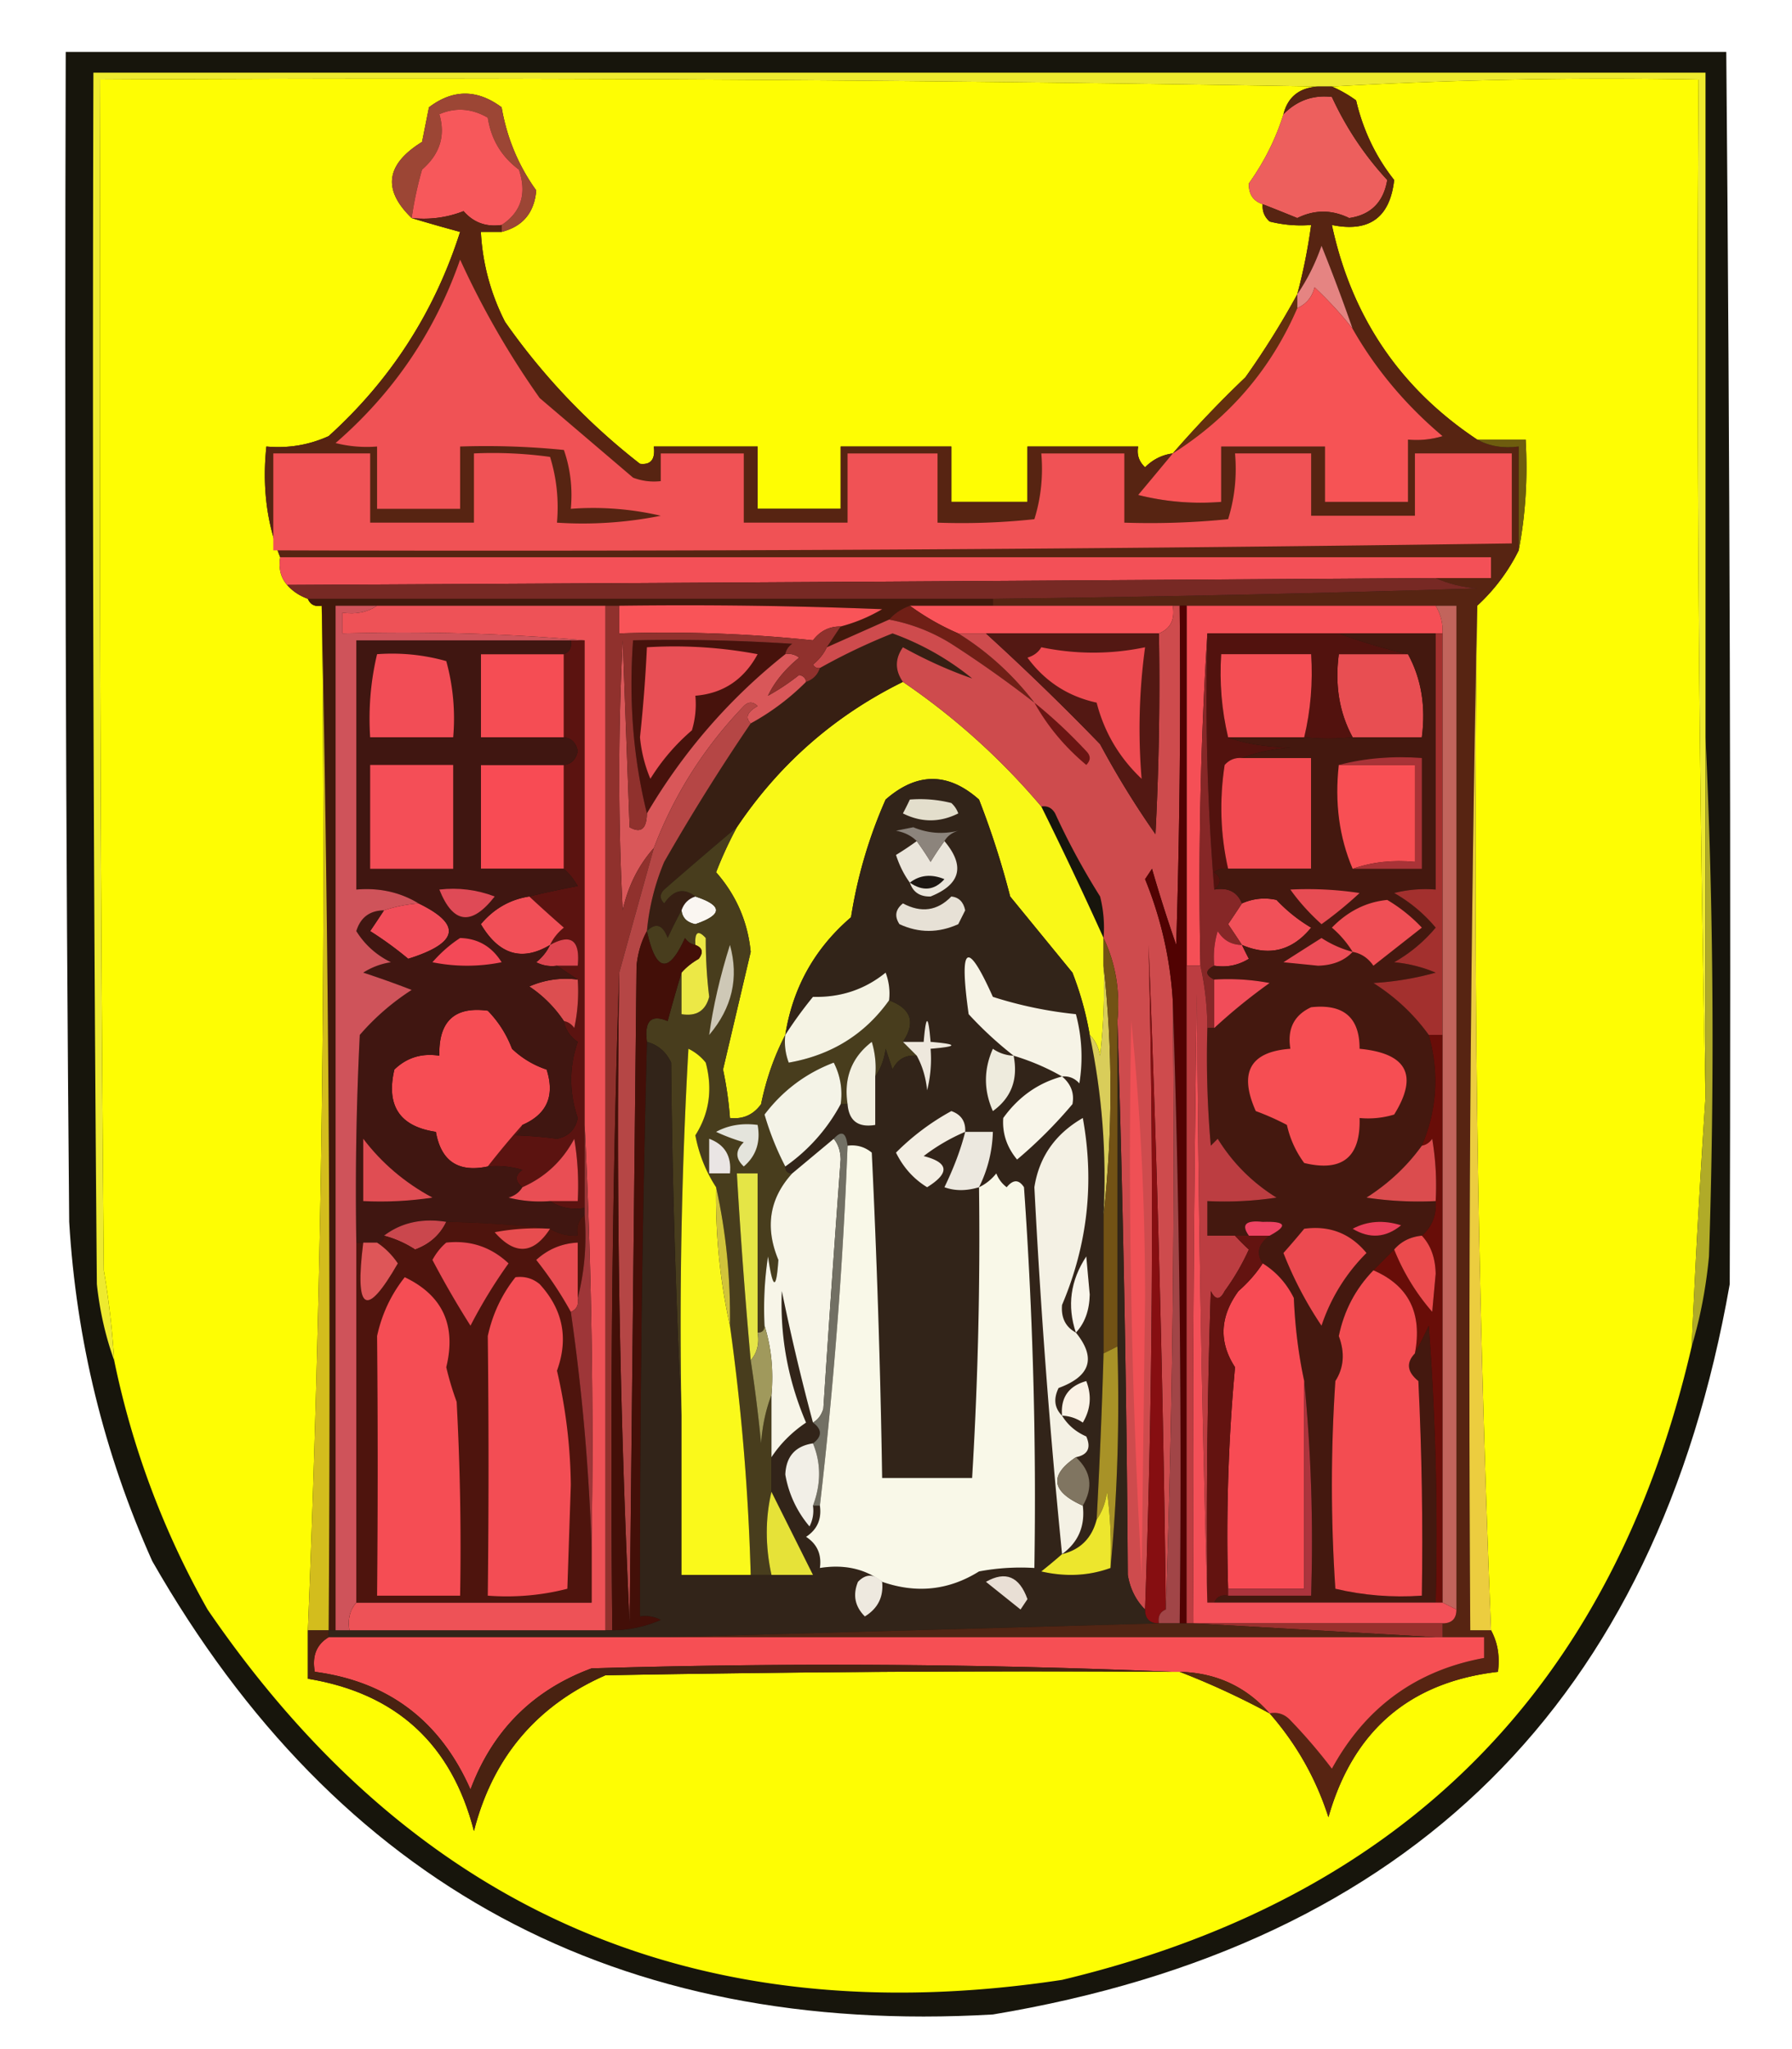 <svg xmlns="http://www.w3.org/2000/svg" width="259" height="296" style="shape-rendering:geometricPrecision;text-rendering:geometricPrecision;image-rendering:optimizeQuality;fill-rule:evenodd;clip-rule:evenodd"><path style="opacity:.956" fill="#0d0b02" d="M9.5 7.5h240c.515 57.838.682 117.171.5 178-10.583 60.249-46.083 95.416-106.5 105.5-54.251 3.132-94.751-18.701-121.5-65.5-6.983-15.6-10.983-31.934-12-49-.5-56.332-.667-112.666-.5-169z"/><path style="opacity:1" fill="#eeea2f" d="M246.5 106.5v52c-.999-48.83-1.332-97.83-1-147a702.833 702.833 0 0 0-53 1h-2a7744.694 7744.694 0 0 0-176-1c-.167 57.334 0 114.668.5 172a120.956 120.956 0 0 1 1.5 13c-1.248-3.442-2.081-7.108-2.5-11-.5-58.332-.667-116.666-.5-175h233v96z"/><path style="opacity:1" fill="#fefd03" d="M190.5 12.5c-2.704.17-4.371 1.503-5 4-1.106 3.546-2.773 6.88-5 10-.047 1.538.62 2.538 2 3-.086.996.248 1.83 1 2.5 1.973.495 3.973.662 6 .5a81.798 81.798 0 0 1-2 10 118.954 118.954 0 0 1-7.5 12 162.038 162.038 0 0 0-10.5 11c-1.544.203-2.878.87-4 2-.886-.825-1.219-1.825-1-3h-16v8h-11v-8h-16v9h-12v-9h-15c.228 1.855-.439 2.688-2 2.5A94.771 94.771 0 0 1 73 46.5a32.09 32.09 0 0 1-3.5-13h3c3.065-.78 4.732-2.78 5-6-2.576-3.59-4.242-7.59-5-12-3.535-2.628-7.035-2.628-10.5 0l-1 5c-5.242 3.24-5.742 6.907-1.5 11a246.13 246.13 0 0 0 7 2c-3.691 11.552-10.024 21.385-19 29.5-2.85 1.289-5.85 1.789-9 1.5-.613 5.77.054 11.104 2 16-.268 1.599.066 2.932 1 4 .79.901 1.79 1.568 3 2 .342.838 1.008 1.172 2 1 .655 49.551-.012 98.884-2 148v7c12.77 2.102 20.77 9.435 24 22 2.714-10.618 9.048-18.118 19-22.5 27.331-.5 54.665-.667 82-.5h1c4.405 1.7 8.738 3.7 13 6 3.866 4.398 6.7 9.398 8.5 15 3.567-12.512 11.733-19.512 24.5-21 .295-2.235-.039-4.235-1-6a2757.627 2757.627 0 0 1-2-148 27.208 27.208 0 0 0 6-8c.988-5.14 1.321-10.474 1-16h-7c-11.16-7.417-18.16-17.75-21-31 5.394 1.102 8.394-1.065 9-6.5-2.659-3.359-4.493-7.192-5.5-11.5a18.489 18.489 0 0 0-3.5-2 702.833 702.833 0 0 1 53-1c-.332 49.17.001 98.17 1 147a1630.273 1630.273 0 0 0-2 36c-11.384 49.217-41.717 79.717-91 91.5-52.516 7.952-93.682-9.881-123.5-53.5a123.672 123.672 0 0 1-13.5-36 120.956 120.956 0 0 0-1.5-13c-.5-57.332-.667-114.666-.5-172 58.836-.332 117.502.001 176 1z"/><path style="opacity:1" fill="#9c4635" d="M72.5 33.5v-1c2.83-1.862 3.663-4.529 2.5-8-2.516-1.863-4.016-4.363-4.5-7.5-2.33-1.345-4.663-1.512-7-.5.916 3.092.083 5.759-2.5 8a52.55 52.55 0 0 0-1.5 7c-4.242-4.093-3.742-7.76 1.5-11l1-5c3.465-2.628 6.965-2.628 10.5 0 .758 4.41 2.424 8.41 5 12-.268 3.22-1.935 5.22-5 6z"/><path style="opacity:1" fill="#f7585b" d="M72.5 32.5c-2.222.322-4.056-.345-5.5-2-2.38.935-4.88 1.268-7.5 1a52.55 52.55 0 0 1 1.5-7c2.583-2.241 3.416-4.908 2.5-8 2.337-1.012 4.67-.845 7 .5.484 3.137 1.984 5.637 4.5 7.5 1.163 3.471.33 6.138-2.5 8z"/><path style="opacity:1" fill="#ed5f5d" d="M182.5 29.5c-1.38-.462-2.047-1.462-2-3 2.227-3.12 3.894-6.454 5-10 1.96-1.984 4.293-2.817 7-2.5a45.893 45.893 0 0 0 8 12c-.538 3.205-2.372 5.039-5.5 5.5-2.513-1.23-5.013-1.23-7.5 0a325.352 325.352 0 0 0-5-2z"/><path style="opacity:1" fill="#572412" d="M190.5 12.5h2a18.489 18.489 0 0 1 3.5 2c1.007 4.308 2.841 8.141 5.5 11.5-.606 5.435-3.606 7.602-9 6.5 2.84 13.25 9.84 23.583 21 31 1.765.961 3.765 1.295 6 1v15a27.208 27.208 0 0 1-6 8 5476.785 5476.785 0 0 0-1 148h3c.961 1.765 1.295 3.765 1 6-12.767 1.488-20.933 8.488-24.5 21-1.8-5.602-4.634-10.602-8.5-15 1.175-.219 2.175.114 3 1a77.581 77.581 0 0 1 6 7c4.861-8.878 12.194-14.211 22-16v-3h-6v-2c1.333 0 2-.667 2-2v-145h-67v-1c23.337-.272 46.67-.772 70-1.5-2.208-.19-4.208-.69-6-1.5h8v-3h-175c-1.946-4.896-2.613-10.23-2-16 3.15.289 6.15-.211 9-1.5 8.976-8.115 15.309-17.948 19-29.5a246.13 246.13 0 0 1-7-2c2.62.268 5.12-.065 7.5-1 1.444 1.655 3.278 2.322 5.5 2v1h-3a32.09 32.09 0 0 0 3.5 13A94.771 94.771 0 0 0 92.5 67c1.561.188 2.228-.645 2-2.5h15v9h12v-9h16v8h11v-8h16c-.219 1.175.114 2.175 1 3 1.122-1.13 2.456-1.797 4-2-1.644 1.98-3.31 3.98-5 6a36.872 36.872 0 0 0 12 1v-8h15v8h12v-9c1.699.16 3.366-.007 5-.5-5.327-4.48-9.66-9.647-13-15.5a264.232 264.232 0 0 0-4.5-12c-.898 2.57-2.065 4.902-3.5 7a81.798 81.798 0 0 0 2-10 18.437 18.437 0 0 1-6-.5c-.752-.67-1.086-1.504-1-2.5 1.656.646 3.323 1.313 5 2 2.487-1.23 4.987-1.23 7.5 0 3.128-.461 4.962-2.295 5.5-5.5a45.893 45.893 0 0 1-8-12c-2.707-.317-5.04.516-7 2.5.629-2.497 2.296-3.83 5-4z"/><path style="opacity:1" fill="#f05255" d="M66.5 37.5a123.403 123.403 0 0 0 11.5 20L91.5 69a8.434 8.434 0 0 0 4 .5v-4h12v10h15v-10h13v10c4.679.166 9.345 0 14-.5.951-3.057 1.284-6.223 1-9.5h12v10c5.011.166 10.011 0 15-.5.951-3.057 1.284-6.223 1-9.5h11v9h15v-9h14v13c-59.662.85-119.33 1.183-179 1v-14h14v10h15v-10a60.94 60.94 0 0 1 11 .5c.95 3.057 1.284 6.223 1 9.5a57.124 57.124 0 0 0 15-1 43.123 43.123 0 0 0-13-1c.277-2.948-.056-5.78-1-8.5-4.989-.5-9.989-.666-15-.5v9h-12v-9a18.436 18.436 0 0 1-6-.5c8.37-7.246 14.37-16.08 18-26.5z"/><path style="opacity:1" fill="#63300e" d="M187.5 42.5v2c-3.808 8.813-9.808 15.813-18 21a162.038 162.038 0 0 1 10.5-11c2.787-3.93 5.287-7.93 7.5-12z"/><path style="opacity:1" fill="#e58482" d="M195.5 47.5c-1.575-2.025-3.408-4.025-5.5-6-.377 1.442-1.21 2.442-2.5 3v-2c1.435-2.098 2.602-4.43 3.5-7a264.232 264.232 0 0 1 4.5 12z"/><path style="opacity:1" fill="#f65355" d="M195.5 47.5c3.34 5.853 7.673 11.02 13 15.5-1.634.493-3.301.66-5 .5v9h-12v-8h-15v8a36.872 36.872 0 0 1-12-1c1.69-2.02 3.356-4.02 5-6 8.192-5.187 14.192-12.187 18-21 1.29-.558 2.123-1.558 2.5-3 2.092 1.975 3.925 3.975 5.5 6z"/><path style="opacity:1" fill="#6e5d0e" d="M213.5 63.5h7c.321 5.526-.012 10.86-1 16v-15c-2.235.295-4.235-.039-6-1z"/><path style="opacity:1" fill="#f35057" d="M40.5 80.5h175v3h-8c-55.333.38-110.666.713-166 1-.934-1.068-1.268-2.401-1-4z"/><path style="opacity:1" fill="#772924" d="M207.5 83.5c1.792.81 3.792 1.31 6 1.5-23.33.728-46.663 1.228-70 1.5h-99c-1.21-.432-2.21-1.099-3-2 55.334-.287 110.667-.62 166-1z"/><path style="opacity:1" fill="#42190c" d="M44.5 86.5h99v1h-12c-1.21.432-2.21 1.099-3 2l-9 4 2-3a23.413 23.413 0 0 0 6-2.5 722.365 722.365 0 0 0-38-.5h-41v148h-1c.332-49.503-.001-98.836-1-148-.992.172-1.658-.162-2-1z"/><path style="opacity:1" fill="#f95359" d="M131.5 87.5h38c.343 1.983-.324 3.317-2 4h-29a36.082 36.082 0 0 1-7-4z"/><path style="opacity:1" fill="#f54f56" d="M171.5 87.5h36c.734 1.208 1.067 2.541 1 4h-34a576.628 576.628 0 0 0-1 48h-2v-52z"/><path style="opacity:1" fill="#f95458" d="M89.5 87.5c12.671-.167 25.338 0 38 .5a23.413 23.413 0 0 1-6 2.5c-1.643-.02-2.976.647-4 2a204.204 204.204 0 0 0-28-1v-4z"/><path style="opacity:1" fill="#47120c" d="M113.5 94.5c-8.072 6.408-14.739 14.075-20 23-1.968-7.933-2.635-16.266-2-25 7.674-.166 15.341 0 23 .5-.556.383-.889.883-1 1.5z"/><path style="opacity:1" fill="#e84f55" d="M93.5 93.5a64.875 64.875 0 0 1 16 1c-1.989 3.678-4.989 5.678-9 6a12.93 12.93 0 0 1-.5 5 29.94 29.94 0 0 0-6 7 20.211 20.211 0 0 1-1.5-6c.468-4.384.8-8.718 1-13z"/><path style="opacity:1" fill="#701f16" d="M131.5 87.5a36.082 36.082 0 0 0 7 4c4.234 2.632 7.901 5.966 11 10a164.813 164.813 0 0 0-12-8.5 25.931 25.931 0 0 0-9-3.5c.79-.901 1.79-1.568 3-2z"/><path style="opacity:1" fill="#f9f817" d="M130.5 98.5a99.241 99.241 0 0 1 20 18 581.93 581.93 0 0 1 9 19v4a84.902 84.902 0 0 1-.5 13c-.232-1.237-.732-2.237-1.5-3a45.8 45.8 0 0 0-2.5-9l-9-11a121.084 121.084 0 0 0-4.5-14c-4.464-3.961-8.964-3.961-13.5 0a67.774 67.774 0 0 0-5 17c-5.252 4.504-8.419 10.171-9.5 17-1.595 3.057-2.762 6.39-3.5 10-1.11 1.537-2.61 2.203-4.5 2a50.881 50.881 0 0 0-1-7c1.337-5.676 2.671-11.342 4-17-.429-4.358-2.095-8.192-5-11.5a57.878 57.878 0 0 1 3-6.5c6.141-9.142 14.141-16.142 24-21z"/><path style="opacity:1" fill="#f54d54" d="M81.5 94.5v12h-12v-12h12z"/><path style="opacity:1" fill="#e84e52" d="M203.5 94.5c1.923 3.53 2.589 7.529 2 12h-10c-1.923-3.529-2.589-7.53-2-12h10z"/><path style="opacity:1" fill="#52120e" d="M174.5 91.5h19a83.214 83.214 0 0 0 10 3h-10c-.589 4.47.077 8.471 2 12-2.412.255-4.745.255-7 0 .93-3.9 1.263-7.9 1-12h-13c-.263 4.1.07 8.1 1 12 2.22.875 5.22 1.375 9 1.5-2.536.186-4.869.686-7 1.5-.996-.086-1.829.248-2.5 1-.778 5.084-.611 10.084.5 15a2.428 2.428 0 0 0-2 .5c1.098.77 1.098 1.603 0 2.5a342.787 342.787 0 0 1-1-37z"/><path style="opacity:1" fill="#f44e54" d="M188.5 106.5h-11c-.93-3.9-1.263-7.9-1-12h13c.263 4.1-.07 8.1-1 12z"/><path style="opacity:1" fill="#371f13" d="M130.5 98.5c-9.859 4.858-17.859 11.858-24 21a829.675 829.675 0 0 0-10.5 9c-.667.667-.667 1.333 0 2 1.347-1.966 2.847-2.299 4.5-1-1 .333-1.667 1-2 2a70.915 70.915 0 0 0-2 4c-.713-1.935-1.713-2.268-3-1a33.543 33.543 0 0 1 2.5-10 302.966 302.966 0 0 1 12.5-20 35.061 35.061 0 0 0 8-6c1-.333 1.667-1 2-2 3.4-1.906 6.9-3.573 10.5-5a39.376 39.376 0 0 1 11.5 6.5c-3.309-1.147-6.642-2.647-10-4.5-1.166 1.667-1.166 3.334 0 5z"/><path style="opacity:1" fill="#f24a51" d="M179.5 109.5h10v16h-12c-1.111-4.916-1.278-9.916-.5-15 .671-.752 1.504-1.086 2.5-1z"/><path style="opacity:1" fill="#d95759" d="M93.5 117.5c5.261-8.925 11.928-16.592 20-23a2.427 2.427 0 0 1 2 .5c-2.066 1.696-3.566 3.53-4.5 5.5a32.367 32.367 0 0 0 4.5-3c.607.124.94.457 1 1a35.061 35.061 0 0 1-8 6c-.832-.829-.499-1.662 1-2.5-.667-.667-1.333-.667-2 0-5.729 5.96-10.062 12.793-13 20.5-2.235 2.517-3.735 5.517-4.5 9-.667-13-.667-26 0-39l1 27c1.626.912 2.459.245 2.5-2z"/><path style="opacity:1" fill="#6f2f16" d="M150.5 116.5c.876-.131 1.543.202 2 1a103.046 103.046 0 0 1 0 0c-.457-.798-1.124-1.131-2-1z"/><path style="opacity:1" fill="#f84b54" d="M81.5 110.5v15h-12v-15h12z"/><path style="opacity:1" fill="#ce4b4d" d="M169.5 87.5h1c.167 16.337 0 32.67-.5 49a210.084 210.084 0 0 1-3.5-11l-1 1.5a55.139 55.139 0 0 1 4 17.5c.331 29.505-.002 58.838-1 88a3361.269 3361.269 0 0 0-2.5-96c.8 32.136.634 64.136-.5 96-1.332-1.33-2.165-2.997-2.5-5a3184.162 3184.162 0 0 0-1.5-80c.417-4.317-.25-8.317-2-12a18.453 18.453 0 0 0-.5-6 103.046 103.046 0 0 1-6.5-12c-.457-.798-1.124-1.131-2-1a99.241 99.241 0 0 0-20-18c-1.166-1.666-1.166-3.333 0-5 3.358 1.853 6.691 3.353 10 4.5a39.376 39.376 0 0 0-11.5-6.5 86.963 86.963 0 0 0-10.5 5c-.438.065-.772-.101-1-.5.881-.708 1.547-1.542 2-2.5l9-4a25.931 25.931 0 0 1 9 3.5 164.813 164.813 0 0 1 12 8.5c-3.099-4.034-6.766-7.368-11-10h4a364.203 364.203 0 0 1 16.5 16 129.073 129.073 0 0 0 8 13c.5-9.661.666-19.328.5-29 1.676-.683 2.343-2.017 2-4z"/><path style="opacity:1" fill="#6a1513" d="M149.5 101.5c2.558 2.05 5.058 4.383 7.5 7 .667.667.667 1.333 0 2-3.112-2.601-5.612-5.601-7.5-9z"/><path style="opacity:1" fill="#531813" d="M142.5 91.5h25c.166 9.672 0 19.339-.5 29a129.073 129.073 0 0 1-8-13 364.203 364.203 0 0 0-16.5-16z"/><path style="opacity:1" fill="#ee4b51" d="M150.5 93.5c5.037 1.037 10.037 1.037 15 0a86.799 86.799 0 0 0-.5 19c-3.238-3.063-5.405-6.73-6.5-11-4.153-.909-7.486-3.076-10-6.5.916-.278 1.582-.778 2-1.5z"/><path style="opacity:1" fill="#faf6f1" d="M100.5 129.5c3.983 1.305 3.983 2.638 0 4-1.213-.247-1.88-.914-2-2 .333-1 1-1.667 2-2z"/><path style="opacity:1" fill="#5b1310" d="M82.5 92.5h2v82c-1.915.284-3.581-.049-5-1h4a40.939 40.939 0 0 0-.5-9c-1.716 3.217-4.216 5.55-7.5 7-1.098-.897-1.098-1.73 0-2.5a12.93 12.93 0 0 0-5-.5 120.326 120.326 0 0 1 5-6c-.11.617-.444 1.117-1 1.5 2.156.078 4.156.245 6 .5 1.667-.333 2.667-1.333 3-3-1.255-3.689-1.255-7.355 0-11-1.112-.765-1.779-1.765-2-3 .617.111 1.117.444 1.5 1 .497-2.31.663-4.643.5-7l-3-2h3c.37-3.686-.963-4.686-4-3 .453-.958 1.12-1.792 2-2.5a208.89 208.89 0 0 1-5-4.5c2.3-.56 4.634-1.06 7-1.5-.566-.995-1.233-1.828-2-2.5v-15c1.086-.12 1.753-.787 2-2-.247-1.213-.914-1.88-2-2v-12c.838-.342 1.172-1.008 1-2z"/><path style="opacity:1" fill="#f15058" d="M179.5 136.5a185.977 185.977 0 0 0-2-3 185.977 185.977 0 0 0 2-3c1.637-.718 3.303-.884 5-.5a22.755 22.755 0 0 0 5 4c-2.737 3.351-6.07 4.184-10 2.5z"/><path style="opacity:1" fill="#f14d59" d="M60.5 130.5c6.295 3.051 5.795 5.718-1.5 8a51.992 51.992 0 0 0-5.5-4c.693-1.018 1.36-2.018 2-3a20.691 20.691 0 0 1 5-1z"/><path style="opacity:1" fill="#f14f57" d="M76.5 129.5a208.89 208.89 0 0 0 5 4.5c-.88.708-1.547 1.542-2 2.5-4.05 2.418-7.384 1.418-10-3 1.881-2.234 4.215-3.567 7-4z"/><path style="opacity:1" fill="#483d1d" d="M106.5 119.5a57.878 57.878 0 0 0-3 6.5c2.905 3.308 4.571 7.142 5 11.5-1.329 5.658-2.663 11.324-4 17 .497 2.318.83 4.652 1 7 1.89.203 3.39-.463 4.5-2 .738-3.61 1.905-6.943 3.5-10a8.43 8.43 0 0 0 .5 4c6.158-1.082 10.991-4.082 14.5-9 3.21 1.195 3.876 3.195 2 6l2 2c-1.624-.14-2.79.527-3.5 2l-1-3c-.21 1.558-.71 2.891-1.5 4a12.93 12.93 0 0 0-.5-5c-2.907 2.233-4.074 5.233-3.5 9h-1a9.86 9.86 0 0 0-1-6c-4.04 1.538-7.374 4.038-10 7.5a40.93 40.93 0 0 0 3 7.5c0 .667.333 1 1 1-3.296 3.613-3.963 7.779-2 12.5-.301 4.447-.801 4.281-1.5-.5a50.464 50.464 0 0 0-.5 10c0 .667-.333 1-1 1v-23h-3a856.485 856.485 0 0 0 2 27 220.352 220.352 0 0 1 1.5 12c.186-2.536.686-4.869 1.5-7v14c-.905 3.833-.905 7.833 0 12h-3a324.099 324.099 0 0 0-3-36c.103-6.886-.564-13.553-2-20-1.473-2.24-2.473-4.74-3-7.5 2.023-3.183 2.523-6.683 1.5-10.5a7.248 7.248 0 0 0-2.5-2 703.118 703.118 0 0 0-1 53 1289.422 1289.422 0 0 1-1.5-51c-.72-1.556-1.887-2.556-3.5-3-.395-3.023.605-4.023 3-3a246.036 246.036 0 0 1 2-7v6c2.135.353 3.468-.48 4-2.5a68.989 68.989 0 0 1-.5-8.5c-1.107-1.212-1.607-.879-1.5 1-.617-.111-1.117-.444-1.5-1-2.378 5.257-4.211 4.924-5.5-1 1.287-1.268 2.287-.935 3 1a70.915 70.915 0 0 1 2-4c.12 1.086.787 1.753 2 2 3.983-1.362 3.983-2.695 0-4-1.653-1.299-3.153-.966-4.5 1-.667-.667-.667-1.333 0-2 3.51-3.059 7.01-6.059 10.5-9z"/><path style="opacity:1" fill="#de4650" d="M80.5 139.5a4.934 4.934 0 0 1-3-.5c.88-.708 1.547-1.542 2-2.5 3.037-1.686 4.37-.686 4 3h-3z"/><path style="opacity:1" fill="#90312d" d="M87.5 87.5h2v4c9.387-.307 18.72.027 28 1 1.024-1.353 2.357-2.02 4-2l-2 3c-.453.958-1.119 1.792-2 2.5.228.399.562.565 1 .5-.333 1-1 1.667-2 2-.06-.543-.393-.876-1-1a32.367 32.367 0 0 1-4.5 3c.934-1.97 2.434-3.804 4.5-5.5a2.427 2.427 0 0 0-2-.5c.111-.617.444-1.117 1-1.5-7.659-.5-15.326-.666-23-.5-.635 8.734.032 17.067 2 25-.041 2.245-.874 2.912-2.5 2l-1-27c-.667 13-.667 26 0 39 .765-3.483 2.265-6.483 4.5-9a5091.632 5091.632 0 0 0-5 18c-1.001 29.635-1.334 61.302-1 95h-1v-148z"/><path style="opacity:1" fill="#862727" d="M174.5 91.5a342.787 342.787 0 0 0 1 37c1.983-.343 3.317.324 4 2-.641.982-1.307 1.982-2 3a185.977 185.977 0 0 1 2 3c-1.517-.011-2.684-.677-3.5-2a12.93 12.93 0 0 0-.5 5c-1.333.667-1.333 1.333 0 2v7h-1a41.73 41.73 0 0 0-1-9 576.628 576.628 0 0 1 1-48z"/><path style="opacity:1" fill="#ee4857" d="M179.5 136.5c.304.65.637 1.317 1 2-1.545.952-3.212 1.285-5 1a12.93 12.93 0 0 1 .5-5c.816 1.323 1.983 1.989 3.5 2z"/><path style="opacity:1" fill="#322419" d="M157.5 149.5c1.794 8.522 2.461 17.189 2 26v20a941.743 941.743 0 0 1-1 24c-.689 2.689-2.356 4.356-5 5a81.316 81.316 0 0 1-3 2.5c3.527.808 6.86.641 10-.5.994-10.487 1.328-21.154 1-32v-47a3184.162 3184.162 0 0 1 1.5 80c.335 2.003 1.168 3.67 2.5 5 0 1.333.667 2 2 2l-71 2h-49v-1h41a17.759 17.759 0 0 0 7-1.5 4.934 4.934 0 0 0-3-.5c-.043-27.788.29-55.454 1-83 1.613.444 2.78 1.444 3.5 3 .168 17.172.668 34.172 1.5 51v23h19l-6-12v-5c1.285-1.952 2.951-3.618 5-5-2.612-6.104-3.778-12.437-3.5-19a321.766 321.766 0 0 0 4.5 19c1.333 1 1.333 2 0 3-2.55.384-3.883 1.884-4 4.5a15.6 15.6 0 0 0 3.5 7.5 4.934 4.934 0 0 0 .5-3h1c.273 1.951-.393 3.451-2 4.5 1.607 1.049 2.273 2.549 2 4.5 3.512-.555 6.512.112 9 2 4.964 1.726 9.63 1.226 14-1.5a32.462 32.462 0 0 1 8-.5 636.242 636.242 0 0 0-1.5-55c-.741-1.141-1.575-1.141-2.5 0a4.457 4.457 0 0 1-1.5-2c-.708.881-1.542 1.547-2.5 2a577.233 577.233 0 0 1-1 42h-13a1456.42 1456.42 0 0 0-1.5-47c-1.011-.837-2.178-1.17-3.5-1-.211-1.924-.877-2.257-2-1l-6 5c-.667 0-1-.333-1-1a25.913 25.913 0 0 0 8-9h1c.194 2.412 1.527 3.412 4 3v-7c.79-1.109 1.29-2.442 1.5-4l1 3c.71-1.473 1.876-2.14 3.5-2 .802 1.452 1.302 3.118 1.5 5 .495-1.973.662-3.973.5-6 4-.333 4-.667 0-1-.333-4-.667-4-1 0h-3c1.876-2.805 1.21-4.805-2-6a8.43 8.43 0 0 0-.5-4c-3.011 2.441-6.511 3.607-10.5 3.5a59.93 59.93 0 0 0-4 5.5c1.081-6.829 4.248-12.496 9.5-17a67.774 67.774 0 0 1 5-17c4.536-3.961 9.036-3.961 13.5 0 1.78 4.564 3.28 9.231 4.5 14l9 11a45.8 45.8 0 0 1 2.5 9z"/><path style="opacity:1" fill="#e7e1d6" d="M137.5 129.5c1.086.12 1.753.787 2 2l-1 2c-2.866 1.295-5.699 1.295-8.5 0-.749-1.135-.583-2.135.5-3 2.657 1.413 4.99 1.08 7-1z"/><path style="opacity:1" fill="#eae5db" d="M132.5 121.5a44.093 44.093 0 0 1 2 3 44.093 44.093 0 0 1 2-3c3.016 3.585 2.35 6.251-2 8-1.538.047-2.538-.62-3-2-.839-1.141-1.506-2.474-2-4a44.093 44.093 0 0 0 3-2z"/><path style="opacity:1" fill="#1d1713" d="M131.5 127.5c1.446-1.113 3.113-1.28 5-.5-1.462 1.628-3.128 1.795-5 .5z"/><path style="opacity:1" fill="#8c847c" d="M136.5 121.5a44.093 44.093 0 0 0-2 3 44.093 44.093 0 0 0-2-3c-.763-.768-1.763-1.268-3-1.5l2.5-.5c2.117.877 4.284 1.044 6.5.5-.916.278-1.582.778-2 1.5z"/><path style="opacity:1" fill="#e3decc" d="M131.5 115.5a18.453 18.453 0 0 1 6 .5c.457.414.791.914 1 1.5-2.667 1.333-5.333 1.333-8 0 .363-.683.696-1.35 1-2z"/><path style="opacity:1" fill="#44180f" d="M193.5 91.5h14v37a18.453 18.453 0 0 0-6 .5 21.783 21.783 0 0 1 6 5 21.783 21.783 0 0 1-6 5 20.2 20.2 0 0 1 6 1.5 42.769 42.769 0 0 1-9 1.5c3.192 2.028 5.859 4.528 8 7.5 1.54 5.476 1.207 10.809-1 16-2.121 2.95-4.787 5.45-8 7.5 3.317.498 6.65.665 10 .5.135 2.054-.532 3.721-2 5-1.653.16-2.986.826-4 2l-3 3c-2.581 2.661-4.248 5.828-5 9.5.9 2.411.733 4.578-.5 6.5-.667 10-.667 20 0 30 4.066.964 8.233 1.297 12.5 1 .166-10.339 0-20.672-.5-31-1.63-1.318-1.797-2.651-.5-4a71.254 71.254 0 0 0 2-4 400.778 400.778 0 0 1 1 40h-32c.342-.838 1.008-1.172 2-1h12c.328-10.514-.006-20.847-1-31-.824-3.812-1.324-7.812-1.5-12-1.049-2.118-2.549-3.784-4.5-5-.971-1.462-.638-2.795 1-4 2.7-1.442 2.366-2.108-1-2-2.476-.267-3.143.399-2 2h-6v-5c3.35.165 6.683-.002 10-.5-3.5-2.167-6.333-5-8.5-8.5l-1 1a145.053 145.053 0 0 1-.5-17h1a81.239 81.239 0 0 1 8-6.5 32.462 32.462 0 0 0-8-.5c-1.333-.667-1.333-1.333 0-2 1.788.285 3.455-.048 5-1a43.836 43.836 0 0 1-1-2c3.93 1.684 7.263.851 10-2.5a22.755 22.755 0 0 1-5-4c-1.697-.384-3.363-.218-5 .5-.683-1.676-2.017-2.343-4-2 1.098-.897 1.098-1.73 0-2.5a2.428 2.428 0 0 1 2-.5h12v-16h-10c2.131-.814 4.464-1.314 7-1.5-3.78-.125-6.78-.625-9-1.5h11c2.255.255 4.588.255 7 0h10c.589-4.471-.077-8.47-2-12a83.214 83.214 0 0 1-10-3z"/><path style="opacity:1" fill="#ec4d57" d="M195.5 137.5c-1.194 1.277-2.86 1.944-5 2l-5-.5a952.105 952.105 0 0 1 5.5-3.5 15.414 15.414 0 0 0 4.5 2z"/><path style="opacity:1" fill="#ef4f55" d="M195.5 137.5a14.698 14.698 0 0 0-3-3.5c2.312-2.375 4.979-3.708 8-4a22.755 22.755 0 0 1 5 4l-7 5.5c-.765-1.112-1.765-1.779-3-2z"/><path style="opacity:1" fill="#e74c53" d="M186.5 128.5c3.35-.165 6.683.002 10 .5a55.747 55.747 0 0 1-5.5 4.5c-1.758-1.583-3.258-3.25-4.5-5z"/><path style="opacity:1" fill="#f84f54" d="M193.5 110.5h11v14c-3.213-.31-6.213.023-9 1-1.942-4.556-2.608-9.556-2-15z"/><path style="opacity:1" fill="#a93337" d="M193.5 110.5c3.798-.983 7.798-1.317 12-1v16h-10c2.787-.977 5.787-1.31 9-1v-14h-11z"/><path style="opacity:1" fill="#ece846" d="M98.5 140.5c.672-.767 1.505-1.434 2.5-2 .692-.937.525-1.603-.5-2-.107-1.879.393-2.212 1.5-1-.004 2.92.163 5.753.5 8.5-.532 2.02-1.865 2.853-4 2.5v-6z"/><path style="opacity:1" fill="#f14d59" d="M175.5 141.5a32.462 32.462 0 0 1 8 .5 81.239 81.239 0 0 0-8 6.5v-7z"/><path style="opacity:1" fill="#a3302e" d="M207.5 91.5h1v58h-2c-2.141-2.972-4.808-5.472-8-7.5a42.769 42.769 0 0 0 9-1.5 20.2 20.2 0 0 0-6-1.5 21.783 21.783 0 0 0 6-5 21.783 21.783 0 0 0-6-5 18.453 18.453 0 0 1 6-.5v-37z"/><path style="opacity:1" fill="#dc4e50" d="M83.5 141.5a24.939 24.939 0 0 1-.5 7c-.383-.556-.883-.889-1.5-1a17.857 17.857 0 0 0-5-5 13.115 13.115 0 0 1 7-1z"/><path style="opacity:1" fill="#cec8b6" d="M105.5 136.5c1.315 4.753.315 9.086-3 13 .564-4.107 1.564-8.44 3-13z"/><path style="opacity:1" fill="#f6f3e6" d="M153.5 155.5c-2.149-1.236-4.482-2.236-7-3a53.864 53.864 0 0 1-6.5-6c-1.408-10.02-.242-10.854 3.5-2.5a58.84 58.84 0 0 0 12 2.5 23.788 23.788 0 0 1 .5 10c-.671-.752-1.504-1.086-2.5-1z"/><path style="opacity:1" fill="#f5f3e4" d="M128.5 144.5c-3.509 4.918-8.342 7.918-14.5 9a8.43 8.43 0 0 1-.5-4 59.93 59.93 0 0 1 4-5.5c3.989.107 7.489-1.059 10.5-3.5a8.43 8.43 0 0 1 .5 4z"/><path style="opacity:1" fill="#eee8dd" d="m132.5 152.5-2-2h3c.333-4 .667-4 1 0 4 .333 4 .667 0 1a18.453 18.453 0 0 1-.5 6c-.198-1.882-.698-3.548-1.5-5z"/><path style="opacity:1" fill="#f2efe0" d="M126.5 155.5v7c-2.473.412-3.806-.588-4-3-.574-3.767.593-6.767 3.5-9a12.93 12.93 0 0 1 .5 5z"/><path style="opacity:1" fill="#510202" d="M170.5 87.5h1v147h-1a2026.42 2026.42 0 0 0-1-90 55.139 55.139 0 0 0-4-17.5l1-1.5a210.084 210.084 0 0 0 3.5 11c.5-16.33.667-32.663.5-49z"/><path style="opacity:1" fill="#f64e53" d="M189.5 145.5c4.686-.516 7.019 1.484 7 6 6.858.655 8.525 3.822 5 9.5a12.93 12.93 0 0 1-5 .5c.176 5.657-2.491 7.824-8 6.5a14.444 14.444 0 0 1-2.5-5.5 37.138 37.138 0 0 0-4.5-2c-2.485-5.576-.818-8.576 5-9-.472-2.858.528-4.858 3-6z"/><path style="opacity:1" fill="#f4f3e7" d="M121.5 159.5a25.913 25.913 0 0 1-8 9 40.93 40.93 0 0 1-3-7.5c2.626-3.462 5.96-5.962 10-7.5a9.86 9.86 0 0 1 1 6z"/><path style="opacity:1" fill="#eeebdd" d="M146.5 152.5c.672 3.408-.328 6.075-3 8-1.333-3-1.333-6 0-9a5.576 5.576 0 0 0 3 1z"/><path style="opacity:1" fill="#ee5257" d="M54.5 87.5h33v148h-37c-.268-1.599.066-2.932 1-4h34v-8c.33-20.507-.003-40.84-1-61v-70c-11.488-.995-23.155-1.328-35-1v-3c1.915.284 3.581-.049 5-1z"/><path style="opacity:1" fill="#f64d54" d="M75.5 162.5a120.326 120.326 0 0 0-5 6c-4.257.903-6.757-.764-7.5-5-5.225-.772-7.225-3.772-6-9 1.789-1.729 3.956-2.396 6.5-2-.12-4.981 2.213-7.147 7-6.5a15.83 15.83 0 0 1 3.5 5.5 13.243 13.243 0 0 0 5 3c1.22 3.793.053 6.46-3.5 8z"/><path style="opacity:1" fill="#f8f5e9" d="M153.5 155.5c1.3 1.101 1.8 2.434 1.5 4a66.283 66.283 0 0 1-8 8c-1.488-1.795-2.154-3.795-2-6 2.207-3.064 5.041-5.064 8.5-6z"/><path style="opacity:1" fill="#d9cd5a" d="M159.5 139.5c1.333 12 1.333 24 0 36 .461-8.811-.206-17.478-2-26 .768.763 1.268 1.763 1.5 3 .499-4.321.666-8.654.5-13z"/><path style="opacity:1" fill="#e4e4dc" d="M103.5 163.5c1.765-.961 3.765-1.295 6-1 .449 2.477-.217 4.477-2 6-1.231-1.151-1.231-2.317 0-3.5a28.208 28.208 0 0 1-4-1.5z"/><path style="opacity:1" fill="#f4f1e4" d="M155.5 192.5c2.956 3.642 2.123 6.308-2.5 8-.765 1.566-.598 2.899.5 4 .815 1.337 1.982 2.337 3.5 3 .725 1.657.225 2.657-1.5 3-3.898 2.627-3.564 4.96 1 7 .35 2.953-.65 5.287-3 7a1090.238 1090.238 0 0 1-4-53c.679-4.368 3.012-7.701 7-10 1.693 9.3.693 18.3-3 27-.16 1.855.507 3.188 2 4z"/><path style="opacity:1" fill="#faf91b" d="M103.5 171.5c-.103 6.886.564 13.553 2 20a324.099 324.099 0 0 1 3 36h-10v-23c-.333-17.679 0-35.346 1-53a7.248 7.248 0 0 1 2.5 2c1.023 3.817.523 7.317-1.5 10.5.527 2.76 1.527 5.26 3 7.5z"/><path style="opacity:1" fill="#eae5e4" d="M102.5 164.5c2.259.844 3.259 2.511 3 5h-3v-5z"/><path style="opacity:1" fill="#f7f5e8" d="M120.5 164.5c.647.774.98 1.774 1 3a4095.35 4095.35 0 0 0-2.5 36c-.278.916-.778 1.582-1.5 2a321.766 321.766 0 0 1-4.5-19c-.278 6.563.888 12.896 3.5 19-2.049 1.382-3.715 3.048-5 5v-9c.313-3.542-.021-6.875-1-10-.165-3.35.002-6.683.5-10 .699 4.781 1.199 4.947 1.5.5-1.963-4.721-1.296-8.887 2-12.5l6-5z"/><path style="opacity:1" fill="#401611" d="M82.5 92.5c.172.992-.162 1.658-1 2h-12v12h12c1.086.12 1.753.787 2 2-.247 1.213-.914 1.88-2 2h-12v15h12c.767.672 1.434 1.505 2 2.5-2.366.44-4.7.94-7 1.5-2.785.433-5.119 1.766-7 4 2.616 4.418 5.95 5.418 10 3-.453.958-1.12 1.792-2 2.5a4.934 4.934 0 0 0 3 .5l3 2a13.115 13.115 0 0 0-7 1 17.857 17.857 0 0 1 5 5c.221 1.235.888 2.235 2 3-1.255 3.645-1.255 7.311 0 11-.333 1.667-1.333 2.667-3 3a59.662 59.662 0 0 0-6-.5c.556-.383.89-.883 1-1.5 3.553-1.54 4.72-4.207 3.5-8a13.243 13.243 0 0 1-5-3 15.83 15.83 0 0 0-3.5-5.5c-4.787-.647-7.12 1.519-7 6.5-2.544-.396-4.711.271-6.5 2-1.225 5.228.775 8.228 6 9 .743 4.236 3.243 5.903 7.5 5 1.7-.16 3.366.006 5 .5-1.098.77-1.098 1.603 0 2.5-.418.722-1.084 1.222-2 1.5 1.973.495 3.973.662 6 .5 1.419.951 3.085 1.284 5 1v1c-.904.709-1.237 1.709-1 3-1.459.067-2.792-.266-4-1a146.912 146.912 0 0 0-15-1c-3.512-.555-6.512.112-9 2 0 .667-.333 1-1 1h-3c-.166-10.006 0-20.006.5-30a34.692 34.692 0 0 1 7.5-6.5 135.26 135.26 0 0 0-7-2.5 10.256 10.256 0 0 1 4-1.5c-2.127-1.051-3.794-2.551-5-4.5.6-1.968 1.933-2.968 4-3-.64.982-1.307 1.982-2 3a51.992 51.992 0 0 1 5.5 4c7.295-2.282 7.795-4.949 1.5-8-2.67-1.618-5.67-2.285-9-2v-36h31z"/><path style="opacity:1" fill="#f34957" d="M66.5 135.5c2.584.069 4.584 1.235 6 3.5a25.238 25.238 0 0 1-10 0c1.23-1.405 2.564-2.571 4-3.5z"/><path style="opacity:1" fill="#df4a56" d="M63.5 128.5c2.747-.313 5.413.02 8 1-3.35 4.3-6.017 3.967-8-1z"/><path style="opacity:1" fill="#f44e57" d="M53.5 110.5h12v15h-12v-15z"/><path style="opacity:1" fill="#f24d56" d="M54.5 94.5c3.409-.25 6.742.083 10 1a31.121 31.121 0 0 1 1 11h-12c-.263-4.1.07-8.1 1-12z"/><path style="opacity:1" fill="#f3eee3" d="M139.5 163.5a27.563 27.563 0 0 0-6 3.5c3.644.937 3.811 2.437.5 4.5-1.944-1.188-3.444-2.854-4.5-5a35.061 35.061 0 0 1 8-6c1.419.505 2.085 1.505 2 3z"/><path style="opacity:1" fill="#ece8df" d="M139.5 163.5h4a18.974 18.974 0 0 1-2 8c-1.831.552-3.497.552-5 0 1.369-2.819 2.369-5.486 3-8z"/><path style="opacity:1" fill="#680d08" d="M206.5 149.5h2v82h-1a400.778 400.778 0 0 0-1-40 71.254 71.254 0 0 1-2 4c1.101-5.8-.899-9.8-6-12l3-3a31.515 31.515 0 0 0 5.5 9l.5-5.5c-.047-2.295-.713-4.129-2-5.5 1.468-1.279 2.135-2.946 2-5a40.914 40.914 0 0 0-.5-9c-.383.556-.883.889-1.5 1 2.207-5.191 2.54-10.524 1-16z"/><path style="opacity:1" fill="#e94e54" d="M79.5 173.5a18.452 18.452 0 0 1-6-.5c.916-.278 1.582-.778 2-1.5 3.284-1.45 5.784-3.783 7.5-7 .498 2.982.665 5.982.5 9h-4z"/><path style="opacity:1" fill="#e04d53" d="M52.5 164.5c2.674 3.519 6.008 6.352 10 8.5-3.317.498-6.65.665-10 .5v-9z"/><path style="opacity:1" fill="#db4c4e" d="M207.5 173.5a50.464 50.464 0 0 1-10-.5c3.213-2.05 5.879-4.55 8-7.5.617-.111 1.117-.444 1.5-1 .498 2.982.665 5.982.5 9z"/><path style="opacity:1" fill="#727064" d="M120.5 164.5c1.123-1.257 1.789-.924 2 1a680.063 680.063 0 0 1-4 52h-1c1.181-3.138 1.181-6.138 0-9 1.333-1 1.333-2 0-3 .722-.418 1.222-1.084 1.5-2a4095.35 4095.35 0 0 1 2.5-36c-.02-1.226-.353-2.226-1-3z"/><path style="opacity:1" fill="#bc3d41" d="M171.5 139.5h2a41.73 41.73 0 0 1 1 9c-.166 5.676.001 11.343.5 17l1-1c2.167 3.5 5 6.333 8.5 8.5-3.317.498-6.65.665-10 .5v5h4a31.147 31.147 0 0 0 2 2 33.902 33.902 0 0 1-3.5 6c-.667 1.333-1.333 1.333-2 0-.5 14.996-.667 29.996-.5 45a3855.786 3855.786 0 0 1-1.5-88c-.5 30.332-.667 60.665-.5 91h-1v-95z"/><path style="opacity:1" fill="#ea3f59" d="M195.5 177.5c2.128-1.129 4.461-1.296 7-.5-2.206 1.807-4.539 1.974-7 .5z"/><path style="opacity:1" fill="#ee4362" d="M183.5 178.5h-3c-1.143-1.601-.476-2.267 2-2 3.366-.108 3.7.558 1 2z"/><path style="opacity:1" fill="#ca474d" d="M64.5 176.5c-.9 1.889-2.4 3.222-4.5 4a15.424 15.424 0 0 0-4.5-2c2.488-1.888 5.488-2.555 9-2z"/><path style="opacity:1" fill="#4e140d" d="M84.5 175.5c.317 4.202-.017 8.202-1 12v-8c-2.283.108-4.283.941-6 2.5a54.223 54.223 0 0 1 5 7.5 310.23 310.23 0 0 1 3 34v8h-34v-52h1c-1.253 9.983.414 10.983 5 3-.84-1.235-1.84-2.235-3-3 .667 0 1-.333 1-1a15.424 15.424 0 0 1 4.5 2c2.1-.778 3.6-2.111 4.5-4 5.107.083 10.107.417 15 1 1.208.734 2.541 1.067 4 1-.237-1.291.096-2.291 1-3z"/><path style="opacity:1" fill="#e74d4f" d="M79.5 177.5c-2.396 3.686-5.062 3.853-8 .5a32.462 32.462 0 0 1 8-.5z"/><path style="opacity:1" fill="#d1c43a" d="M103.5 171.5c1.436 6.447 2.103 13.114 2 20-1.436-6.447-2.103-13.114-2-20z"/><path style="opacity:1" fill="#725215" d="M159.5 135.5c1.75 3.683 2.417 7.683 2 12v47l-2 1v-20c1.333-12 1.333-24 0-36v-4z"/><path style="opacity:1" fill="#c2645c" d="M207.5 87.5h3v145l-2-1v-140c.067-1.459-.266-2.792-1-4z"/><path style="opacity:1" fill="#e94d52" d="M83.5 187.5c.172.992-.162 1.658-1 2a54.223 54.223 0 0 0-5-7.5c1.717-1.559 3.717-2.392 6-2.5v8z"/><path style="opacity:1" fill="#eb4b4d" d="M205.5 178.5c1.287 1.371 1.953 3.205 2 5.5l-.5 5.5a31.515 31.515 0 0 1-5.5-9c1.014-1.174 2.347-1.84 4-2z"/><path style="opacity:1" fill="#e5e546" d="M109.5 192.5c.268 1.599-.066 2.932-1 4a856.485 856.485 0 0 1-2-27h3v23z"/><path style="opacity:1" fill="#de5658" d="M52.5 179.5h2c1.16.765 2.16 1.765 3 3-4.586 7.983-6.253 6.983-5-3z"/><path style="opacity:1" fill="#f9f5eb" d="M155.5 192.5c-1.295-3.846-.795-7.513 1.5-11l.5 5.5c-.047 2.295-.713 4.129-2 5.5z"/><path style="opacity:1" fill="#ec4a50" d="M188.5 177.5c3.662-.497 6.662.669 9 3.5a26.592 26.592 0 0 0-6.5 10.5 54.376 54.376 0 0 1-5.5-10.5 124.15 124.15 0 0 0 3-3.5z"/><path style="opacity:1" fill="#e84a54" d="M64.5 179.5c3.472-.374 6.472.626 9 3a72.893 72.893 0 0 0-5.5 9 135.708 135.708 0 0 1-5.5-9.5c.556-1.011 1.222-1.844 2-2.5z"/><path style="opacity:1" fill="#860e11" d="M168.5 232.5c-.838.342-1.172 1.008-1 2-1.333 0-2-.667-2-2 1.134-31.864 1.3-63.864.5-96a3361.269 3361.269 0 0 1 2.5 96z"/><path style="opacity:1" fill="#b54645" d="M108.5 104.5a302.966 302.966 0 0 0-12.5 20 33.543 33.543 0 0 0-2.5 10c-.802 1.452-1.302 3.118-1.5 5l-1 95a1505.816 1505.816 0 0 1-1.5-94 5091.632 5091.632 0 0 1 5-18c2.938-7.707 7.271-14.54 13-20.5.667-.667 1.333-.667 2 0-1.499.838-1.832 1.671-1 2.5z"/><path style="opacity:1" fill="#430f08" d="M93.5 134.5c1.289 5.924 3.122 6.257 5.5 1 .383.556.883.889 1.5 1 1.025.397 1.192 1.063.5 2-.995.566-1.828 1.233-2.5 2a246.036 246.036 0 0 0-2 7c-2.395-1.023-3.395-.023-3 3a3037.401 3037.401 0 0 0-1 83 4.934 4.934 0 0 1 3 .5 17.759 17.759 0 0 1-7 1.5c-.334-33.698-.001-65.365 1-95-.478 31.396.022 62.729 1.5 94l1-95c.198-1.882.698-3.548 1.5-5z"/><path style="opacity:1" fill="#ef5055" d="M163.5 147.5c1.333 12.983 1.999 26.316 2 40l-.5 40a1075.352 1075.352 0 0 1-1.5-80z"/><path style="opacity:1" fill="#b0ab28" d="M246.5 106.5a940.15 940.15 0 0 1 .5 75c-.429 4.547-1.262 8.881-2.5 13a1630.273 1630.273 0 0 1 2-36v-52z"/><path style="opacity:1" fill="#eccd3f" d="M213.5 87.5c-.655 49.551.012 98.884 2 148h-3c-.332-49.503.001-98.836 1-148z"/><path style="opacity:1" fill="#9e3638" d="M84.5 162.5a930.822 930.822 0 0 1 1 61 310.23 310.23 0 0 0-3-34c.838-.342 1.172-1.008 1-2 .983-3.798 1.317-7.798 1-12v-13z"/><path style="opacity:1" fill="#a0995c" d="M110.5 191.5c.979 3.125 1.313 6.458 1 10-.814 2.131-1.314 4.464-1.5 7a220.352 220.352 0 0 0-1.5-12c.934-1.068 1.268-2.401 1-4 .667 0 1-.333 1-1z"/><path style="opacity:1" fill="#faf2e5" d="M153.5 204.5c-.223-2.614.944-4.281 3.5-5 .808 2.079.641 4.079-.5 6a5.576 5.576 0 0 0-3-1z"/><path style="opacity:1" fill="#f84b54" d="M182.5 182.5c1.951 1.216 3.451 2.882 4.5 5 .176 4.188.676 8.188 1.5 12v30h-11a265.177 265.177 0 0 1 1-32c-2.365-3.637-2.199-7.304.5-11 1.405-1.231 2.571-2.564 3.5-4z"/><path style="opacity:1" fill="#631310" d="M178.5 178.5h5c-1.638 1.205-1.971 2.538-1 4-.929 1.436-2.095 2.769-3.5 4-2.699 3.696-2.865 7.363-.5 11a265.177 265.177 0 0 0-1 32v1c-.992-.172-1.658.162-2 1h-1c-.167-15.004 0-30.004.5-45 .667 1.333 1.333 1.333 2 0a33.902 33.902 0 0 0 3.5-6 31.147 31.147 0 0 1-2-2z"/><path style="opacity:1" fill="#d3bd1d" d="M46.5 87.5a5476.375 5476.375 0 0 1 1 148h-3a2758.044 2758.044 0 0 0 2-148z"/><path style="opacity:1" fill="#f34d54" d="M74.5 184.5c1.322-.17 2.489.163 3.5 1 3.36 3.665 4.194 7.832 2.5 12.5a76.152 76.152 0 0 1 2 16.5l-.5 15c-3.73.96-7.563 1.293-11.5 1 .144-12.559.144-25.059 0-37.5.687-3.173 2.02-6.006 4-8.5z"/><path style="opacity:1" fill="#f2efe7" d="M117.5 208.5c1.181 2.862 1.181 5.862 0 9a4.934 4.934 0 0 1-.5 3 15.6 15.6 0 0 1-3.5-7.5c.117-2.616 1.45-4.116 4-4.5z"/><path style="opacity:1" fill="#a89227" d="M161.5 194.5c.328 10.846-.006 21.513-1 32a60.931 60.931 0 0 0-.5-11c-.21 1.558-.71 2.891-1.5 4 .435-7.995.769-15.995 1-24l2-1z"/><path style="opacity:1" fill="#807561" d="M155.5 210.5c2.201 2.023 2.534 4.356 1 7-4.564-2.04-4.898-4.373-1-7z"/><path style="opacity:1" fill="#f9f8e8" d="M122.5 165.5c1.322-.17 2.489.163 3.5 1a1456.42 1456.42 0 0 1 1.5 47h13a577.233 577.233 0 0 0 1-42c.958-.453 1.792-1.119 2.5-2a4.457 4.457 0 0 0 1.5 2c.925-1.141 1.759-1.141 2.5 0a636.242 636.242 0 0 1 1.5 55 32.462 32.462 0 0 0-8 .5c-4.37 2.726-9.036 3.226-14 1.5-2.488-1.888-5.488-2.555-9-2 .273-1.951-.393-3.451-2-4.5 1.607-1.049 2.273-2.549 2-4.5a680.063 680.063 0 0 0 4-52z"/><path style="opacity:1" fill="#ac343d" d="M188.5 199.5c.994 10.153 1.328 20.486 1 31h-12v-1h11v-30z"/><path style="opacity:1" fill="#f34c51" d="M198.5 183.5c5.101 2.2 7.101 6.2 6 12-1.297 1.349-1.13 2.682.5 4 .5 10.328.666 20.661.5 31-4.267.297-8.434-.036-12.5-1-.667-10-.667-20 0-30 1.233-1.922 1.4-4.089.5-6.5.752-3.672 2.419-6.839 5-9.5z"/><path style="opacity:1" fill="#e6e238" d="m111.5 215.5 6 12h-6c-.905-4.167-.905-8.167 0-12z"/><path style="opacity:1" fill="#ede62d" d="M160.5 226.5c-3.14 1.141-6.473 1.308-10 .5a81.316 81.316 0 0 0 3-2.5c2.644-.644 4.311-2.311 5-5 .79-1.109 1.29-2.442 1.5-4 .499 3.652.665 7.318.5 11z"/><path style="opacity:1" fill="#cf535a" d="M54.5 87.5c-1.419.951-3.085 1.284-5 1v3c11.845-.328 23.512.005 35 1h-33v36c3.33-.285 6.33.382 9 2a20.691 20.691 0 0 0-5 1c-2.067.032-3.4 1.032-4 3 1.206 1.949 2.873 3.449 5 4.5a10.256 10.256 0 0 0-4 1.5 135.26 135.26 0 0 1 7 2.5 34.692 34.692 0 0 0-7.5 6.5c-.5 9.994-.666 19.994-.5 30v52c-.934 1.068-1.268 2.401-1 4h-2v-148h6z"/><path style="opacity:1" fill="#f54d54" d="M58.5 184.5c5.471 2.614 7.471 6.948 6 13a43.067 43.067 0 0 0 1.5 5c.5 9.327.666 18.661.5 28h-12c.12-12.572.12-25.072 0-37.5.687-3.173 2.02-6.006 4-8.5z"/><path style="opacity:1" fill="#e9dfd5" d="M142.5 228.5c2.832-1.611 4.832-.778 6 2.5l-1 1.5c-1.686-1.357-3.352-2.69-5-4z"/><path style="opacity:1" fill="#eee9df" d="M127.5 228.5c.216 2.181-.617 3.847-2.5 5-1.44-1.43-1.774-3.097-1-5 1.145-1.184 2.312-1.184 3.5 0z"/><path style="opacity:1" fill="#a14547" d="M169.5 144.5a2026.42 2026.42 0 0 1 1 90h-3c-.172-.992.162-1.658 1-2a1937.243 1937.243 0 0 0 1-88z"/><path style="opacity:1" fill="#f35058" d="M174.5 231.5h34l2 1c0 1.333-.667 2-2 2h-36c-.167-30.335 0-60.668.5-91 .168 29.503.668 58.836 1.5 88z"/><path style="opacity:1" fill="#99302d" d="M172.5 234.5h36v2h-1l-35-2z"/><path style="opacity:1" fill="#512514" d="M167.5 234.5h5l35 2h-111l71-2z"/><path style="opacity:1" fill="#f64f54" d="M47.5 236.5h167v3c-9.806 1.789-17.139 7.122-22 16a77.581 77.581 0 0 0-6-7c-.825-.886-1.825-1.219-3-1-3.407-3.869-7.741-5.869-13-6h-1a1178.77 1178.77 0 0 0-84-.5c-8.474 3.141-14.308 8.974-17.5 17.5-4.377-9.925-11.877-15.592-22.5-17-.423-2.281.244-3.948 2-5z"/><path style="opacity:1" fill="#552a0e" d="M170.5 241.5c5.259.131 9.593 2.131 13 6-4.262-2.3-8.595-4.3-13-6z"/><path style="opacity:1" fill="#492211" d="M44.5 235.5h3v1c-1.756 1.052-2.423 2.719-2 5 10.623 1.408 18.123 7.075 22.5 17 3.192-8.526 9.026-14.359 17.5-17.5 28.17-.83 56.17-.664 84 .5-27.335-.167-54.669 0-82 .5-9.952 4.382-16.286 11.882-19 22.5-3.23-12.565-11.23-19.898-24-22v-7z"/></svg>